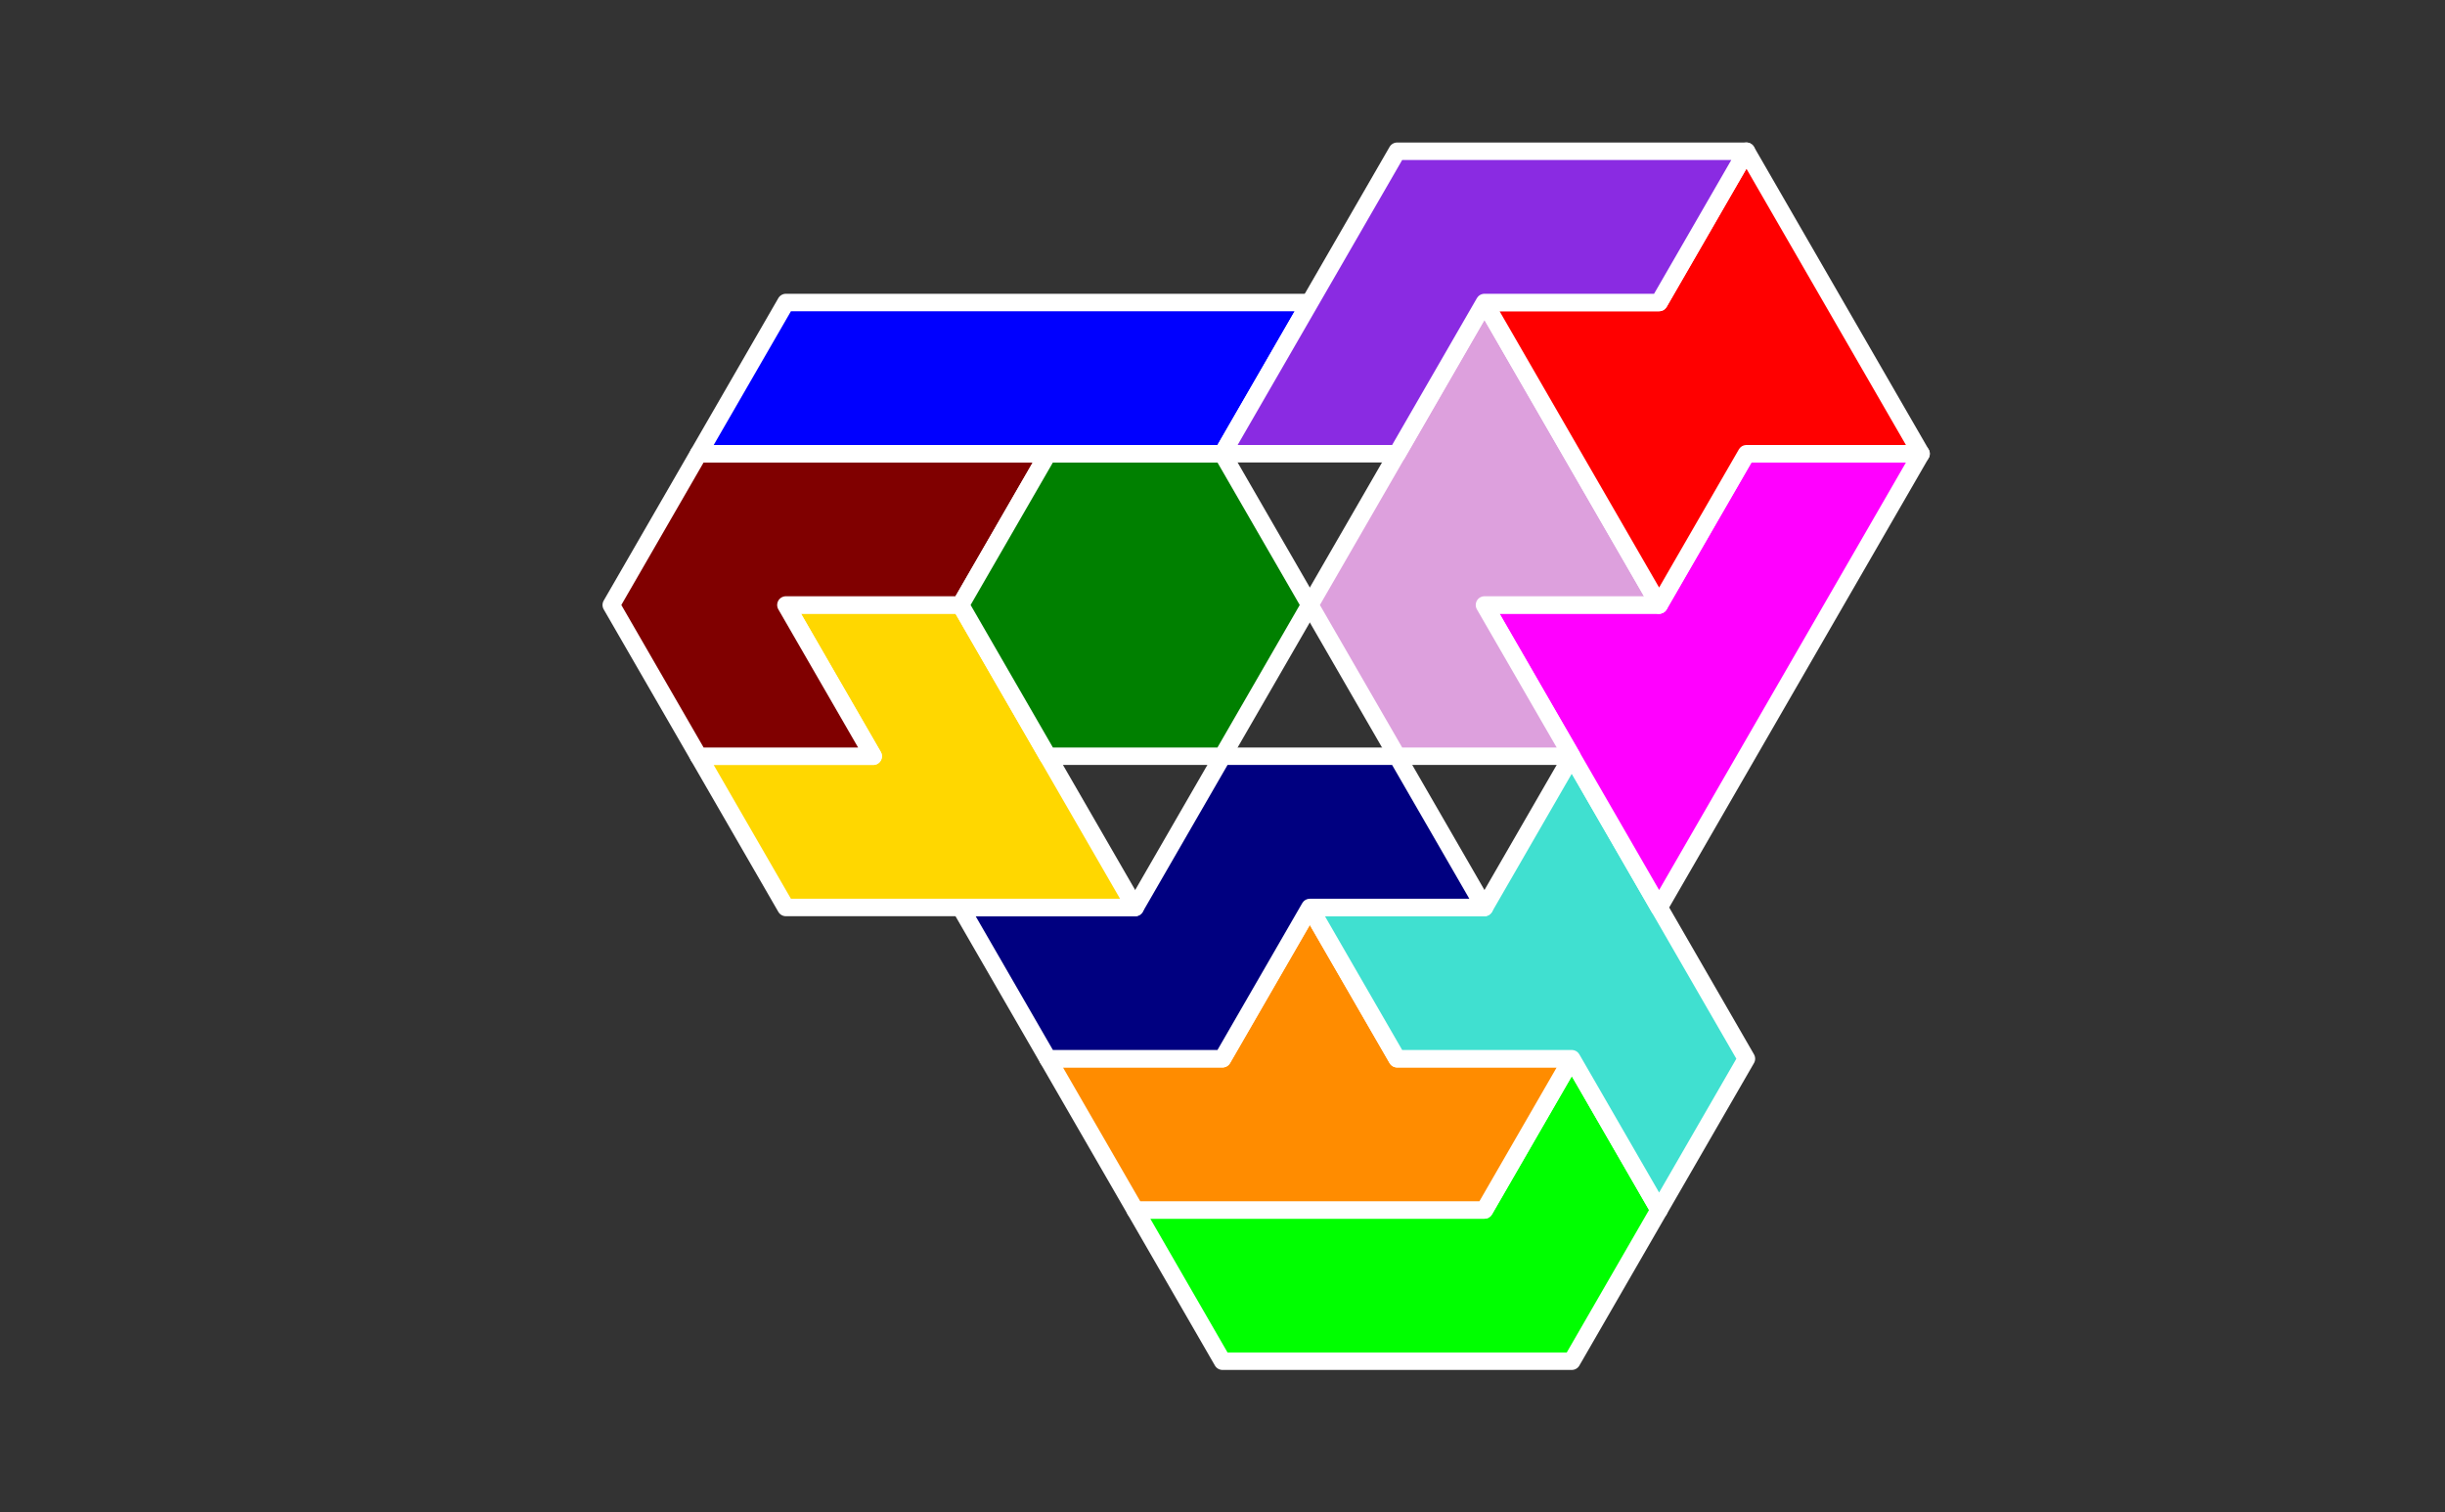 <?xml version="1.0" standalone="no"?>
<!-- Created by Polyform Puzzler (http://puzzler.sourceforge.net/) -->
<svg width="140.000" height="86.603"
     viewBox="0 0 140.000 86.603"
     xmlns="http://www.w3.org/2000/svg"
     xmlns:xlink="http://www.w3.org/1999/xlink">
<rect x="0" y="0" width="140.000" height="86.603" fill="#333333" stroke="none"/>
<g>
<polygon fill="lime" stroke="white"
         stroke-width="1" stroke-linejoin="round"
         points="65.000,69.282 70.000,77.942 90.000,77.942 95.000,69.282 90.000,60.622 85.000,69.282">
<desc>J6</desc>
</polygon>
<polygon fill="darkorange" stroke="white"
         stroke-width="1" stroke-linejoin="round"
         points="60.000,60.622 65.000,69.282 85.000,69.282 90.000,60.622 80.000,60.622 75.000,51.962 70.000,60.622">
<desc>E6</desc>
</polygon>
<polygon fill="turquoise" stroke="white"
         stroke-width="1" stroke-linejoin="round"
         points="90.000,60.622 95.000,69.282 100.000,60.622 90.000,43.301 85.000,51.962 75.000,51.962 80.000,60.622">
<desc>H6</desc>
</polygon>
<polygon fill="navy" stroke="white"
         stroke-width="1" stroke-linejoin="round"
         points="55.000,51.962 60.000,60.622 70.000,60.622 75.000,51.962 85.000,51.962 80.000,43.301 70.000,43.301 65.000,51.962">
<desc>S6</desc>
</polygon>
<polygon fill="gold" stroke="white"
         stroke-width="1" stroke-linejoin="round"
         points="40.000,43.301 45.000,51.962 65.000,51.962 55.000,34.641 45.000,34.641 50.000,43.301">
<desc>V6</desc>
</polygon>
<polygon fill="magenta" stroke="white"
         stroke-width="1" stroke-linejoin="round"
         points="90.000,43.301 95.000,51.962 110.000,25.981 100.000,25.981 95.000,34.641 85.000,34.641">
<desc>P6</desc>
</polygon>
<polygon fill="maroon" stroke="white"
         stroke-width="1" stroke-linejoin="round"
         points="35.000,34.641 40.000,43.301 50.000,43.301 45.000,34.641 55.000,34.641 60.000,25.981 40.000,25.981">
<desc>G6</desc>
</polygon>
<polygon fill="green" stroke="white"
         stroke-width="1" stroke-linejoin="round"
         points="55.000,34.641 60.000,43.301 70.000,43.301 75.000,34.641 70.000,25.981 60.000,25.981">
<desc>O6</desc>
</polygon>
<polygon fill="plum" stroke="white"
         stroke-width="1" stroke-linejoin="round"
         points="75.000,34.641 80.000,43.301 90.000,43.301 85.000,34.641 95.000,34.641 85.000,17.321">
<desc>F6</desc>
</polygon>
<polygon fill="red" stroke="white"
         stroke-width="1" stroke-linejoin="round"
         points="90.000,25.981 95.000,34.641 100.000,25.981 110.000,25.981 100.000,8.660 95.000,17.321 85.000,17.321">
<desc>X6</desc>
</polygon>
<polygon fill="blue" stroke="white"
         stroke-width="1" stroke-linejoin="round"
         points="40.000,25.981 70.000,25.981 75.000,17.321 45.000,17.321">
<desc>I6</desc>
</polygon>
<polygon fill="blueviolet" stroke="white"
         stroke-width="1" stroke-linejoin="round"
         points="70.000,25.981 80.000,25.981 85.000,17.321 95.000,17.321 100.000,8.660 80.000,8.660">
<desc>C6</desc>
</polygon>
</g>
</svg>
